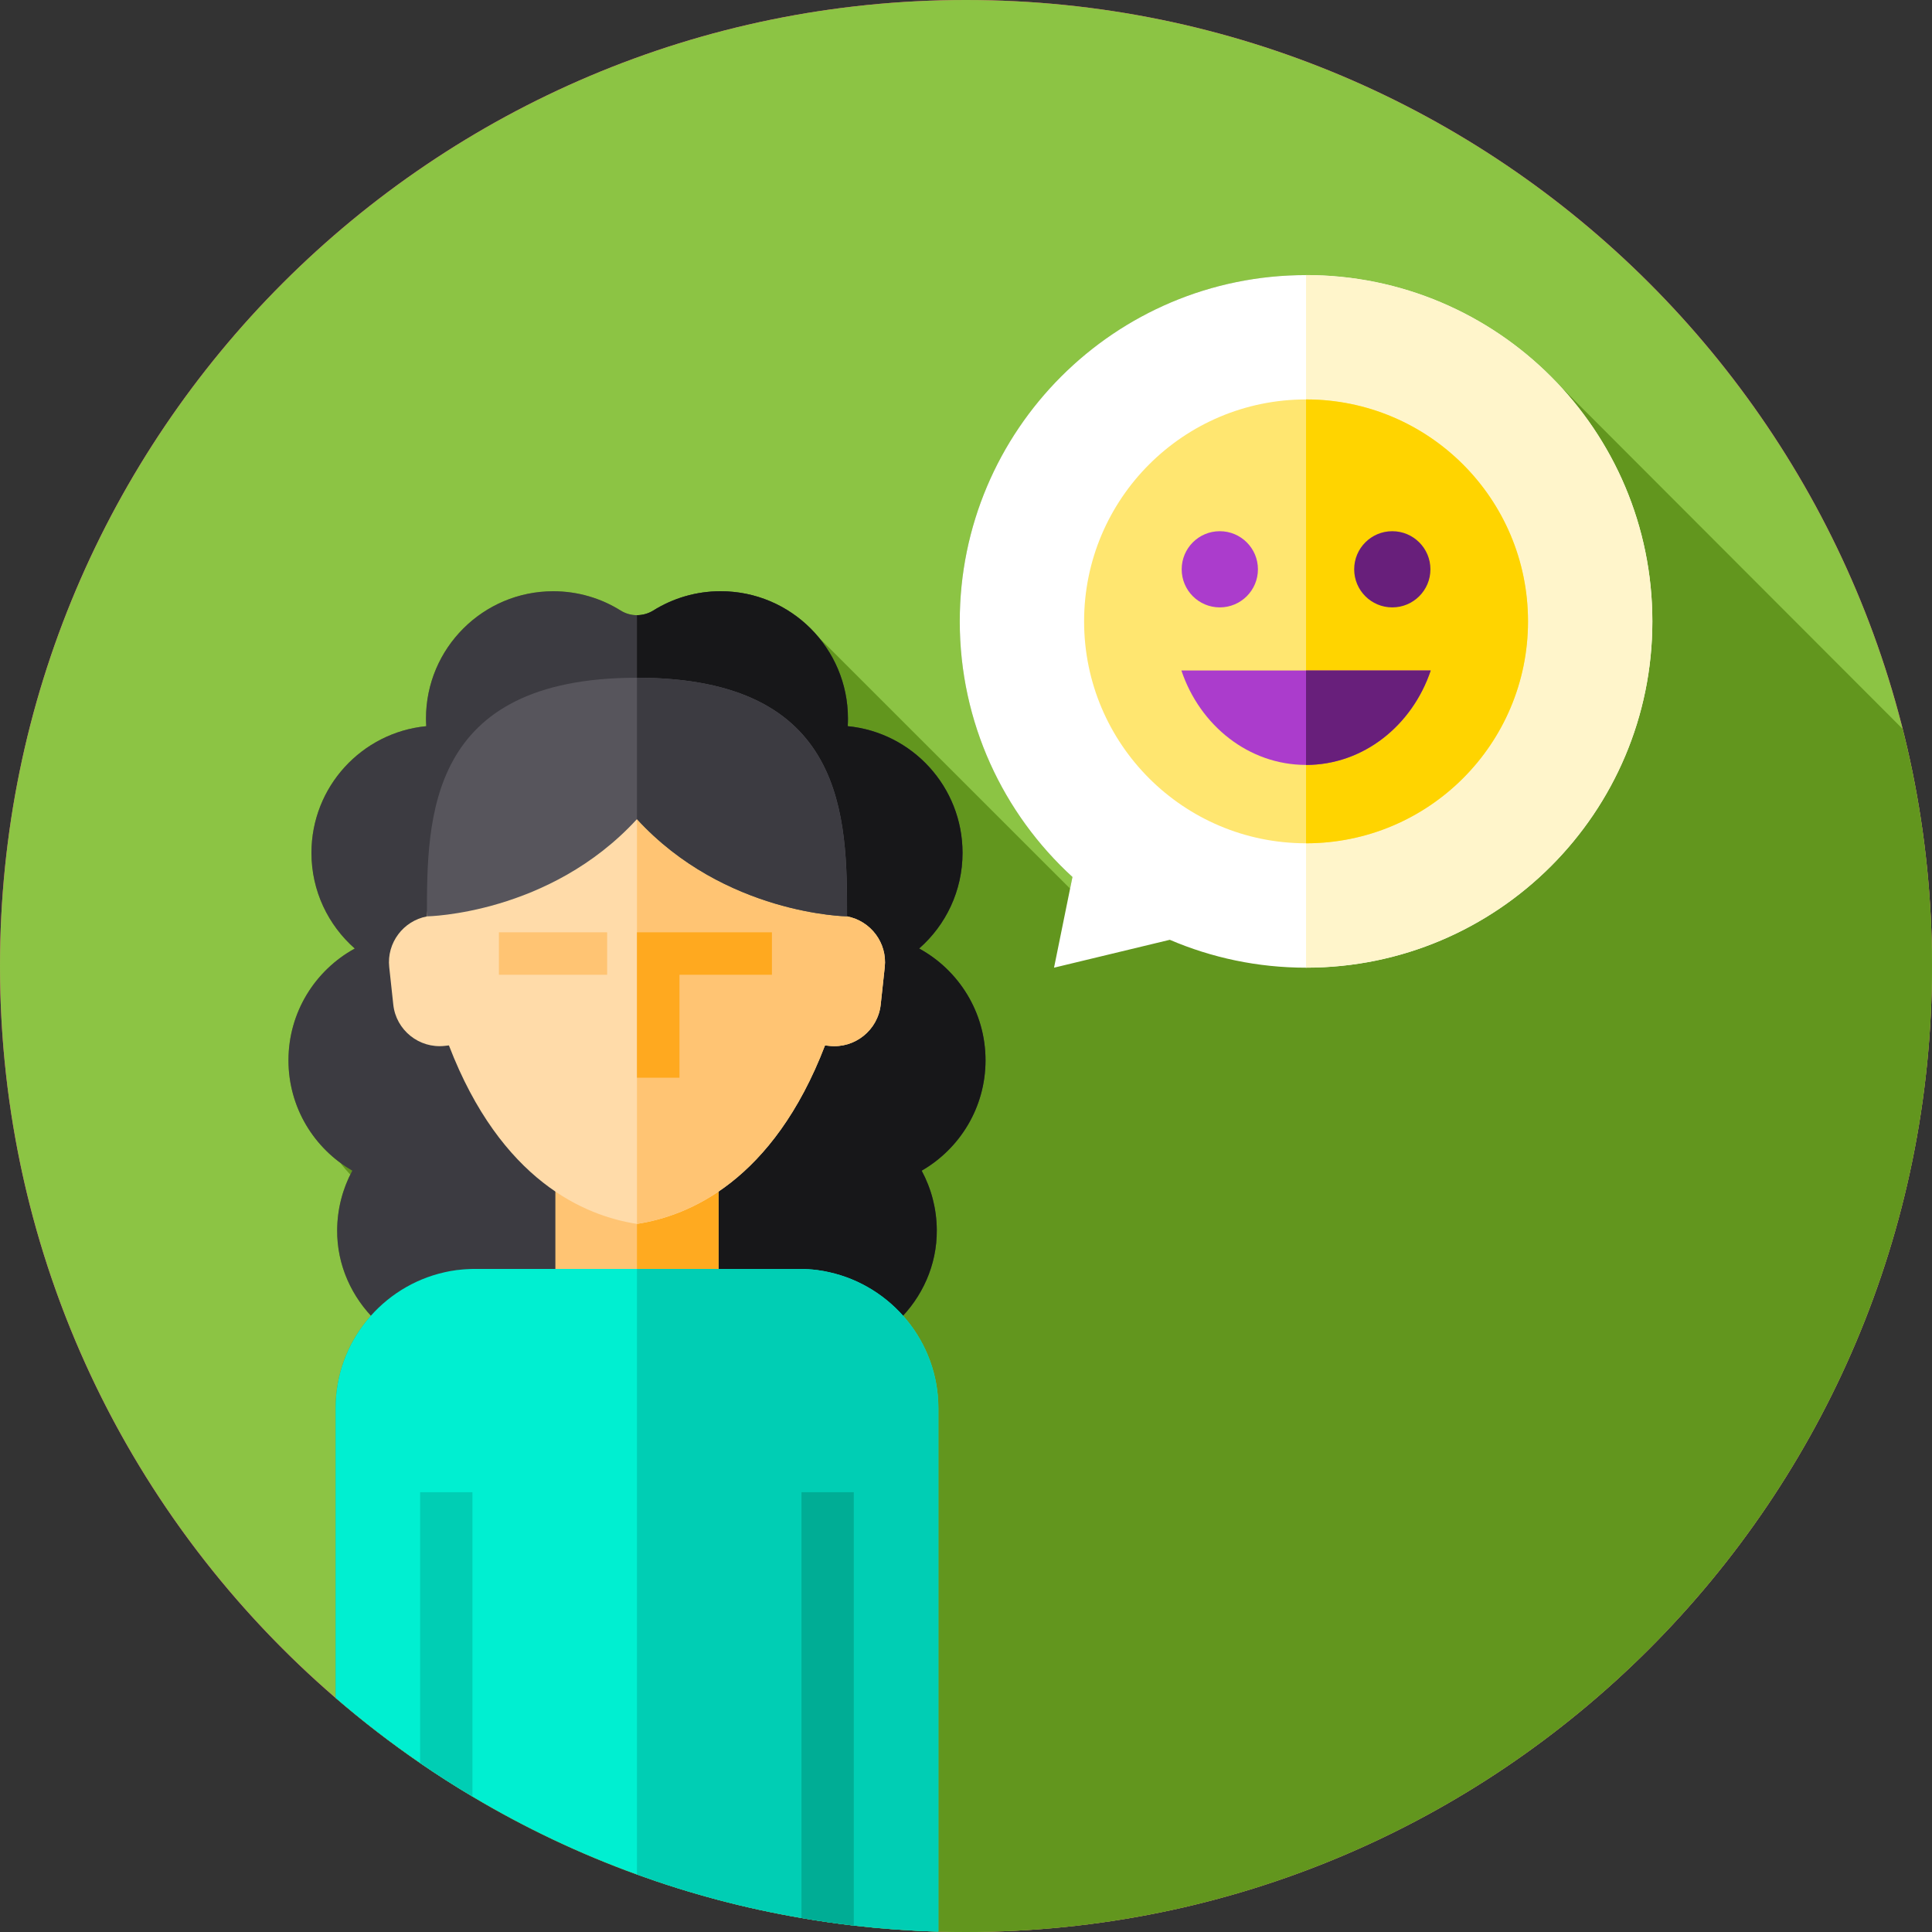 <svg width="39" height="39" viewBox="0 0 39 39" fill="none" xmlns="http://www.w3.org/2000/svg">
<rect x="0" y="0" width="39" height="39" fill="#333333" stroke="none"/>
<g clip-path="url(#clip0)">
<path d="M19.5 39C30.27 39 39 30.27 39 19.5C39 8.73 30.27 0 19.5 0C8.73 0 0 8.73 0 19.5C0 30.27 8.73 39 19.5 39Z" fill="#FF328E"/>
<path d="M39 19.5C39 30.269 30.269 39 19.5 39C19.313 39 19.128 38.998 18.942 38.992C18.367 38.976 17.798 38.935 17.235 38.87C16.88 38.829 16.528 38.778 16.179 38.717C15.035 38.522 13.925 38.226 12.859 37.839C11.696 37.419 10.585 36.89 9.537 36.265C9.178 36.052 8.825 35.827 8.481 35.59C7.888 35.183 7.317 34.743 6.774 34.274C2.626 30.699 0 25.406 0 19.5C0 8.731 8.731 0 19.5 0C30.269 0 39 8.731 39 19.5Z" fill="#8CC444"/>
<path d="M9.537 36.266C10.585 36.89 11.696 37.419 12.858 37.839C13.925 38.226 15.035 38.522 16.179 38.718C16.528 38.778 16.88 38.829 17.235 38.87C17.797 38.935 18.367 38.977 18.942 38.992C19.127 38.998 19.313 39 19.5 39C30.269 39 39 30.269 39 19.5C39 17.849 38.794 16.245 38.407 14.714L31.456 7.754C30.181 6.399 28.372 5.553 26.364 5.553C22.504 5.553 19.374 8.682 19.374 12.543C19.374 14.586 20.251 16.425 21.649 17.703L21.601 17.938L16.52 12.859C16.049 12.294 15.34 11.935 14.547 11.935C14.048 11.935 13.582 12.078 13.188 12.324C12.987 12.45 12.729 12.45 12.528 12.324C12.134 12.078 11.668 11.935 11.169 11.935C9.75 11.935 8.599 13.086 8.599 14.505C8.599 14.556 8.601 14.606 8.604 14.656C8.604 14.657 8.603 14.659 8.602 14.659C7.302 14.787 6.287 15.883 6.287 17.216C6.287 17.985 6.625 18.674 7.159 19.145C7.161 19.146 7.161 19.148 7.159 19.149C6.363 19.586 5.823 20.432 5.823 21.404C5.823 22.253 6.235 23.004 6.869 23.472C6.931 23.556 6.999 23.636 7.071 23.712C6.904 24.05 6.808 24.429 6.806 24.83C6.801 25.493 7.063 26.1 7.487 26.559C7.044 27.056 6.774 27.71 6.774 28.424V34.274C6.877 34.363 6.982 34.45 7.087 34.538C7.162 34.599 7.238 34.661 7.314 34.721C7.692 35.025 8.081 35.315 8.481 35.59C8.825 35.827 9.178 36.052 9.537 36.266Z" fill="#62961E"/>
<path d="M19.894 21.404C19.894 20.432 19.354 19.586 18.557 19.149C18.555 19.148 18.555 19.146 18.557 19.145C19.092 18.674 19.43 17.985 19.43 17.216C19.43 15.883 18.414 14.787 17.115 14.659C17.113 14.659 17.112 14.657 17.112 14.656C17.115 14.606 17.117 14.556 17.117 14.505C17.117 13.086 15.966 11.935 14.547 11.935C14.048 11.935 13.582 12.078 13.188 12.324C12.987 12.45 12.729 12.45 12.528 12.324C12.134 12.078 11.668 11.935 11.169 11.935C9.75 11.935 8.599 13.086 8.599 14.505C8.599 14.556 8.601 14.606 8.604 14.656C8.604 14.657 8.603 14.659 8.602 14.659C7.302 14.787 6.287 15.883 6.287 17.216C6.287 17.985 6.625 18.674 7.159 19.145C7.161 19.146 7.161 19.148 7.159 19.149C6.363 19.586 5.823 20.432 5.823 21.404C5.823 22.356 6.34 23.186 7.109 23.63C7.11 23.631 7.111 23.633 7.11 23.634C6.919 23.991 6.809 24.398 6.806 24.83C6.796 26.253 8.011 27.418 9.435 27.418H16.282C17.705 27.418 18.92 26.253 18.911 24.83C18.908 24.398 18.798 23.991 18.606 23.634C18.605 23.633 18.606 23.631 18.607 23.63C19.376 23.186 19.894 22.356 19.894 21.404Z" fill="#3C3B41"/>
<path d="M18.607 23.631C18.606 23.631 18.605 23.633 18.606 23.634C18.798 23.99 18.907 24.398 18.91 24.829C18.921 26.254 17.706 27.417 16.282 27.417H12.858V12.418C12.972 12.418 13.088 12.386 13.188 12.324C13.582 12.078 14.048 11.935 14.547 11.935C15.967 11.935 17.117 13.086 17.117 14.505C17.117 14.555 17.116 14.606 17.113 14.656C17.113 14.658 17.114 14.659 17.115 14.659C18.415 14.787 19.43 15.883 19.43 17.216C19.43 17.984 19.092 18.674 18.556 19.145C18.555 19.146 18.555 19.148 18.558 19.149C19.354 19.586 19.894 20.432 19.894 21.404C19.894 22.356 19.376 23.186 18.607 23.631Z" fill="#171719"/>
<path d="M14.505 23.981H11.211V28.137H14.505V23.981Z" fill="#FFC473"/>
<path d="M14.505 23.981H12.858V28.137H14.505V23.981Z" fill="#FFAA20"/>
<path d="M18.942 28.423V38.992C18.367 38.976 17.797 38.935 17.235 38.87C16.88 38.828 16.528 38.778 16.179 38.717C15.035 38.522 13.925 38.226 12.858 37.839C11.696 37.419 10.585 36.89 9.537 36.265C9.178 36.052 8.825 35.827 8.481 35.59C7.888 35.183 7.317 34.743 6.774 34.274V28.423C6.774 27.087 7.72 25.962 8.975 25.682C8.987 25.679 9 25.677 9.013 25.674C9.026 25.671 9.039 25.668 9.051 25.666C9.057 25.665 9.061 25.664 9.066 25.663L9.097 25.657C9.099 25.657 9.102 25.656 9.104 25.656C9.113 25.655 9.122 25.653 9.13 25.652C9.147 25.649 9.165 25.646 9.182 25.644C9.186 25.643 9.19 25.643 9.193 25.642C9.198 25.642 9.202 25.642 9.205 25.64C9.216 25.639 9.226 25.637 9.237 25.636C9.238 25.636 9.24 25.636 9.241 25.636C9.245 25.636 9.249 25.635 9.253 25.635C9.258 25.634 9.263 25.633 9.269 25.633C9.294 25.63 9.321 25.627 9.347 25.625H9.352C9.36 25.623 9.368 25.623 9.377 25.623C9.379 25.623 9.381 25.622 9.384 25.622C9.398 25.622 9.413 25.62 9.427 25.62C9.452 25.618 9.479 25.616 9.505 25.616C9.53 25.616 9.556 25.615 9.582 25.615H16.134C16.156 25.615 16.178 25.616 16.199 25.616H16.226C16.23 25.616 16.232 25.616 16.235 25.617C16.253 25.617 16.271 25.618 16.289 25.62H16.289C16.304 25.62 16.318 25.622 16.334 25.622C16.335 25.622 16.337 25.623 16.34 25.623C16.348 25.623 16.356 25.623 16.365 25.625H16.369C16.396 25.626 16.422 25.63 16.448 25.633C16.453 25.633 16.458 25.634 16.464 25.635C16.468 25.635 16.471 25.636 16.475 25.636C16.477 25.636 16.479 25.636 16.48 25.636C16.49 25.637 16.5 25.639 16.511 25.64C16.515 25.642 16.519 25.642 16.524 25.642C16.526 25.643 16.53 25.643 16.532 25.644H16.534C16.561 25.648 16.586 25.652 16.612 25.656C16.615 25.656 16.617 25.657 16.619 25.657L16.65 25.663C16.666 25.666 16.682 25.669 16.698 25.673C16.708 25.674 16.717 25.677 16.727 25.679C16.732 25.68 16.736 25.681 16.741 25.682C17.996 25.962 18.942 27.087 18.942 28.423Z" fill="#00EFD1"/>
<path d="M18.942 28.423V38.992C18.367 38.976 17.797 38.935 17.235 38.87C16.88 38.828 16.528 38.778 16.179 38.717C15.035 38.522 13.925 38.226 12.858 37.839V25.615H16.134C16.156 25.615 16.178 25.616 16.199 25.616H16.226C16.23 25.616 16.232 25.616 16.235 25.617C16.253 25.617 16.271 25.618 16.288 25.62H16.289C16.304 25.62 16.318 25.622 16.334 25.622C16.335 25.622 16.337 25.623 16.34 25.623C16.348 25.623 16.356 25.623 16.365 25.625H16.369C16.396 25.626 16.422 25.63 16.448 25.633C16.453 25.633 16.458 25.634 16.464 25.635C16.468 25.635 16.471 25.636 16.475 25.636C16.477 25.636 16.479 25.636 16.48 25.636C16.49 25.637 16.5 25.639 16.511 25.64C16.515 25.642 16.519 25.642 16.524 25.642C16.526 25.643 16.53 25.643 16.532 25.644H16.534C16.561 25.648 16.586 25.652 16.612 25.656C16.615 25.656 16.617 25.657 16.619 25.657L16.65 25.663C16.666 25.666 16.682 25.669 16.698 25.673C16.708 25.674 16.717 25.677 16.727 25.679C16.732 25.68 16.736 25.681 16.741 25.682C17.996 25.962 18.942 27.087 18.942 28.423Z" fill="#00CEB4"/>
<path d="M9.537 30.123V36.265C9.178 36.052 8.825 35.827 8.481 35.59V30.123H9.537Z" fill="#00CEB4"/>
<path d="M17.235 30.123V38.87C16.88 38.828 16.528 38.778 16.179 38.717V30.123H17.235Z" fill="#00AD95"/>
<path d="M17.099 18.499C16.922 15.892 14.699 14.413 12.858 14.413C11.018 14.413 8.795 15.892 8.618 18.499C8.142 18.588 7.804 19.033 7.857 19.522L7.939 20.28C7.994 20.794 8.46 21.168 8.974 21.113L9.062 21.103C10.114 23.841 11.811 24.546 12.858 24.706C13.905 24.546 15.603 23.841 16.654 21.103L16.743 21.113C17.257 21.168 17.723 20.794 17.778 20.28L17.86 19.522C17.913 19.033 17.575 18.588 17.099 18.499Z" fill="#FFDBA9"/>
<path d="M17.86 19.522L17.778 20.28C17.722 20.794 17.256 21.168 16.743 21.113L16.654 21.103C15.602 23.841 13.905 24.545 12.858 24.706V14.413C14.674 14.413 16.861 15.852 17.09 18.393C17.094 18.429 17.096 18.465 17.099 18.499C17.575 18.588 17.913 19.033 17.86 19.522Z" fill="#FFC473"/>
<path d="M12.858 18.82V21.755H13.716V19.677H15.582V18.82H12.858Z" fill="#FFA91F"/>
<path d="M12.256 18.82H10.071V19.677H12.256V18.82Z" fill="#FFC473"/>
<path d="M8.618 18.498C8.618 18.498 11.091 18.462 12.858 16.535H12.858C14.625 18.462 17.099 18.498 17.099 18.498C17.099 16.519 17.099 13.681 12.858 13.681C8.618 13.681 8.618 16.519 8.618 18.498Z" fill="#57555C"/>
<path d="M17.098 18.498C17.098 18.498 16.48 18.489 15.641 18.24C14.802 17.989 13.742 17.499 12.858 16.535V13.681C17.099 13.681 17.098 16.519 17.098 18.498Z" fill="#3C3B41"/>
<path d="M26.364 5.553C22.504 5.553 19.374 8.682 19.374 12.543C19.374 14.586 20.251 16.425 21.649 17.703L21.277 19.534L23.614 18.971C24.458 19.333 25.388 19.534 26.364 19.534C30.225 19.534 33.355 16.404 33.355 12.543C33.355 8.682 30.225 5.553 26.364 5.553Z" fill="white"/>
<path d="M33.355 12.543C33.355 16.404 30.225 19.533 26.364 19.533V5.552C30.225 5.552 33.355 8.682 33.355 12.543Z" fill="#FFF5CB"/>
<path d="M26.365 17.023C28.839 17.023 30.845 15.018 30.845 12.543C30.845 10.069 28.839 8.063 26.365 8.063C23.89 8.063 21.884 10.069 21.884 12.543C21.884 15.018 23.89 17.023 26.365 17.023Z" fill="#FFE670"/>
<path d="M30.845 12.543C30.845 15.018 28.839 17.023 26.364 17.023V8.063C28.839 8.063 30.845 10.068 30.845 12.543Z" fill="#FFD400"/>
<path d="M24.623 12.261C25.048 12.261 25.393 11.917 25.393 11.492C25.393 11.067 25.048 10.723 24.623 10.723C24.198 10.723 23.854 11.067 23.854 11.492C23.854 11.917 24.198 12.261 24.623 12.261Z" fill="#AB3CCC"/>
<path d="M28.105 12.261C28.53 12.261 28.875 11.917 28.875 11.492C28.875 11.067 28.53 10.723 28.105 10.723C27.68 10.723 27.336 11.067 27.336 11.492C27.336 11.917 27.68 12.261 28.105 12.261Z" fill="#681F7B"/>
<path d="M26.364 15.441C27.521 15.441 28.506 14.647 28.88 13.535H23.848C24.222 14.647 25.208 15.441 26.364 15.441Z" fill="#AB3CCC"/>
<path d="M28.881 13.535C28.506 14.647 27.521 15.441 26.364 15.441V13.535H28.881Z" fill="#681F7B"/>
</g>
<defs>
<clipPath id="clip0">
<rect width="39" height="39" fill="white"/>
</clipPath>
</defs>
</svg>
